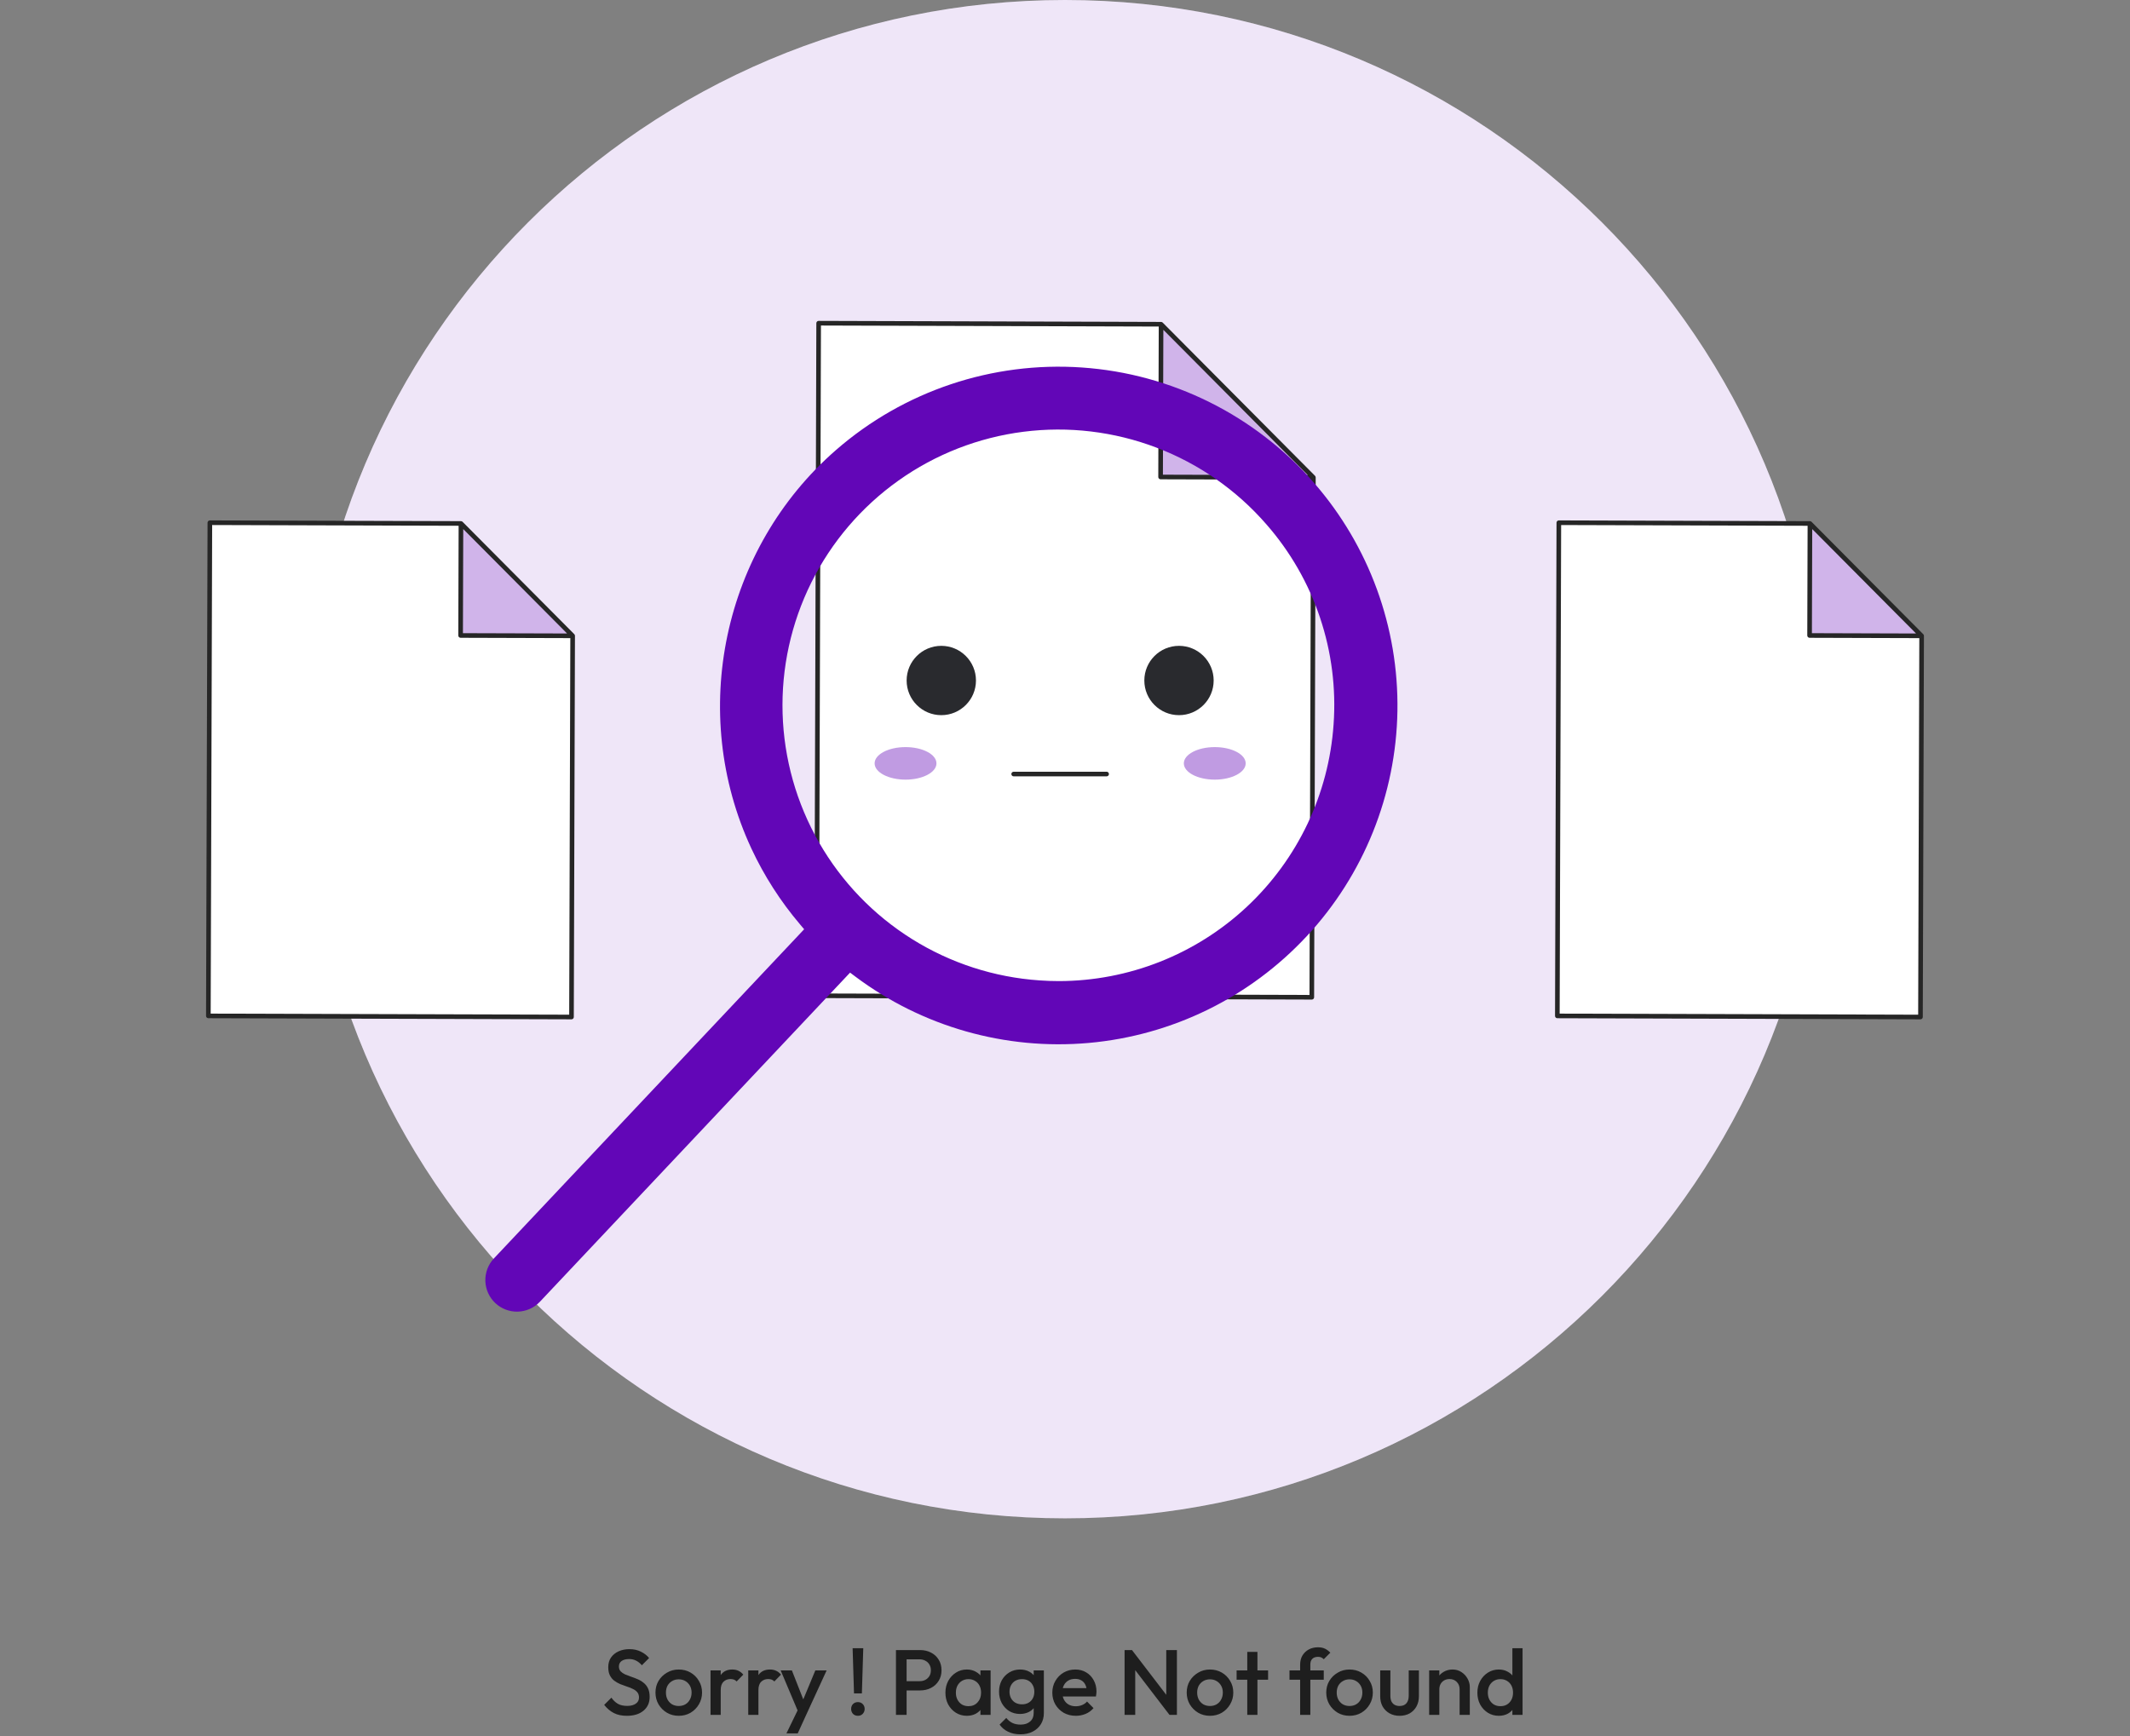 <svg width="460" height="375" viewBox="0 0 460 375" fill="none" xmlns="http://www.w3.org/2000/svg">
<rect x="0" y="0" width="460" height="375" fill="#808080" stroke="none"/>
<path d="M229.998 327.973C320.566 327.973 393.985 254.554 393.985 163.987C393.985 73.419 320.566 0 229.998 0C139.431 0 66.012 73.419 66.012 163.987C66.012 254.554 139.431 327.973 229.998 327.973Z" fill="white"/>
<path opacity="0.1" d="M229.998 327.973C320.566 327.973 393.985 254.554 393.985 163.987C393.985 73.419 320.566 0 229.998 0C139.431 0 66.012 73.419 66.012 163.987C66.012 254.554 139.431 327.973 229.998 327.973Z" fill="#6206B7"/>
<path d="M123.423 219.685L44.999 219.447L45.322 112.91L99.55 113.074L123.672 137.343L123.423 219.685Z" fill="white"/>
<path opacity="0.3" d="M99.55 113.074L99.477 137.27L123.672 137.343L99.55 113.074Z" fill="#6206B7"/>
<path d="M124.165 137.313C124.163 137.269 124.154 137.226 124.14 137.185C124.135 137.169 124.131 137.153 124.124 137.137C124.1 137.083 124.067 137.033 124.026 136.991L99.904 112.722C99.862 112.68 99.812 112.646 99.758 112.622C99.743 112.615 99.727 112.61 99.711 112.605C99.669 112.59 99.626 112.582 99.581 112.579C99.571 112.579 99.561 112.572 99.551 112.572L45.323 112.41C45.191 112.41 45.064 112.463 44.97 112.556C44.876 112.65 44.824 112.777 44.824 112.91L44.499 219.445C44.499 219.578 44.552 219.705 44.646 219.799C44.739 219.892 44.867 219.945 44.999 219.945L123.42 220.184C123.552 220.184 123.679 220.132 123.773 220.038C123.867 219.944 123.919 219.817 123.919 219.685L124.169 137.343C124.171 137.333 124.166 137.324 124.165 137.313ZM100.043 114.282L111.182 125.484L122.468 136.838L99.977 136.77L100.043 114.282ZM45.498 218.949L45.818 113.411L99.047 113.572L98.975 137.268C98.975 137.401 99.028 137.528 99.122 137.621C99.215 137.715 99.343 137.768 99.475 137.768L123.171 137.839L122.925 219.182L45.498 218.949Z" fill="#262626"/>
<path d="M283.3 215.422L176.357 215.098L176.797 69.816L250.746 70.041L283.641 103.135L283.3 215.422Z" fill="white"/>
<path opacity="0.3" d="M250.745 70.039L250.646 103.034L283.64 103.134L250.745 70.039Z" fill="#6206B7"/>
<path d="M284.134 103.104C284.131 103.061 284.123 103.018 284.109 102.976C284.103 102.96 284.099 102.945 284.092 102.927C284.069 102.872 284.036 102.823 283.995 102.78L251.1 69.686C251.058 69.644 251.008 69.61 250.954 69.586C250.938 69.579 250.924 69.575 250.908 69.569C250.866 69.555 250.822 69.546 250.778 69.543C250.767 69.543 250.758 69.537 250.747 69.537L176.798 69.312C176.666 69.312 176.539 69.365 176.445 69.459C176.352 69.552 176.299 69.68 176.299 69.812L175.859 215.093C175.859 215.226 175.912 215.353 176.005 215.446C176.099 215.54 176.226 215.593 176.358 215.593L283.3 215.917C283.433 215.917 283.56 215.864 283.653 215.771C283.747 215.677 283.8 215.55 283.8 215.417L284.14 103.131C284.14 103.125 284.134 103.115 284.134 103.104ZM251.241 71.247L282.435 102.631L251.146 102.536L251.241 71.247ZM176.858 214.599L177.295 70.317L250.245 70.538L250.145 103.033C250.145 103.165 250.197 103.292 250.291 103.386C250.385 103.48 250.512 103.532 250.644 103.532L283.139 103.632L282.802 214.92L176.858 214.599Z" fill="#262626"/>
<path d="M414.749 219.685L336.326 219.447L336.648 112.91L390.877 113.074L414.999 137.343L414.749 219.685Z" fill="white"/>
<path opacity="0.3" d="M390.877 113.078L390.803 137.274L414.999 137.347L390.877 113.078Z" fill="#6206B7"/>
<path d="M415.492 137.315C415.49 137.271 415.481 137.228 415.467 137.187C415.462 137.171 415.457 137.155 415.45 137.139C415.427 137.085 415.394 137.035 415.353 136.993L391.231 112.724C391.188 112.682 391.139 112.648 391.085 112.624C391.069 112.617 391.054 112.612 391.038 112.607C390.996 112.592 390.953 112.584 390.908 112.581C390.898 112.581 390.888 112.574 390.878 112.574L336.65 112.41C336.517 112.41 336.39 112.463 336.297 112.556C336.203 112.65 336.15 112.777 336.15 112.91L335.828 219.447C335.828 219.579 335.88 219.706 335.974 219.8C336.068 219.894 336.195 219.946 336.327 219.946L414.751 220.184C414.883 220.184 415.01 220.132 415.104 220.038C415.198 219.944 415.25 219.817 415.25 219.685L415.5 137.343C415.498 137.335 415.493 137.326 415.492 137.315ZM391.372 114.284L402.507 125.486L413.794 136.84L391.304 136.772L391.372 114.284ZM336.827 218.951L337.147 113.413L390.376 113.574L390.304 137.27C390.304 137.402 390.357 137.53 390.45 137.623C390.544 137.717 390.671 137.77 390.804 137.77L414.5 137.841L414.253 219.184L336.827 218.951Z" fill="#262626"/>
<path d="M203.285 154.481C207.42 154.481 210.772 151.129 210.772 146.994C210.772 142.86 207.42 139.508 203.285 139.508C199.151 139.508 195.799 142.86 195.799 146.994C195.799 151.129 199.151 154.481 203.285 154.481Z" fill="#292A2E"/>
<path d="M254.62 154.481C258.754 154.481 262.106 151.129 262.106 146.994C262.106 142.86 258.754 139.508 254.62 139.508C250.485 139.508 247.133 142.86 247.133 146.994C247.133 151.129 250.485 154.481 254.62 154.481Z" fill="#292A2E"/>
<path d="M238.989 167.698H218.916C218.783 167.698 218.656 167.646 218.562 167.552C218.469 167.458 218.416 167.331 218.416 167.199C218.416 167.066 218.469 166.939 218.562 166.846C218.656 166.752 218.783 166.699 218.916 166.699H238.989C239.122 166.699 239.249 166.752 239.342 166.846C239.436 166.939 239.489 167.066 239.489 167.199C239.489 167.331 239.436 167.458 239.342 167.552C239.249 167.646 239.122 167.698 238.989 167.698Z" fill="#262626"/>
<path d="M195.563 168.409C199.251 168.409 202.241 166.835 202.241 164.894C202.241 162.953 199.251 161.379 195.563 161.379C191.874 161.379 188.884 162.953 188.884 164.894C188.884 166.835 191.874 168.409 195.563 168.409Z" fill="white"/>
<path d="M262.342 168.409C266.031 168.409 269.021 166.835 269.021 164.894C269.021 162.953 266.031 161.379 262.342 161.379C258.654 161.379 255.664 162.953 255.664 164.894C255.664 166.835 258.654 168.409 262.342 168.409Z" fill="white"/>
<g opacity="0.4">
<path d="M195.563 168.409C199.251 168.409 202.241 166.835 202.241 164.894C202.241 162.953 199.251 161.379 195.563 161.379C191.874 161.379 188.884 162.953 188.884 164.894C188.884 166.835 191.874 168.409 195.563 168.409Z" fill="#6206B7"/>
<path d="M262.342 168.409C266.031 168.409 269.021 166.835 269.021 164.894C269.021 162.953 266.031 161.379 262.342 161.379C258.654 161.379 255.664 162.953 255.664 164.894C255.664 166.835 258.654 168.409 262.342 168.409Z" fill="#6206B7"/>
</g>
<path d="M283.8 104.325C271.053 89.689 253.014 80.717 233.651 79.381C214.289 78.045 195.189 84.455 180.552 97.201C156.098 118.498 148.584 153.905 162.282 183.314C165.032 189.206 168.559 194.705 172.768 199.662L173.667 200.727L106.638 271.861C105.413 273.181 104.759 274.932 104.819 276.732C104.879 278.532 105.648 280.236 106.959 281.471C108.27 282.706 110.017 283.373 111.817 283.326C113.618 283.279 115.327 282.521 116.571 281.219L183.583 210.096L184.703 210.935C199.164 221.782 217.128 226.893 235.133 225.283C253.138 223.673 269.91 215.457 282.218 202.216C294.525 188.976 301.497 171.649 301.79 153.575C302.082 135.5 295.675 117.957 283.802 104.325H283.8ZM288.003 156.486C286.965 171.515 280.269 185.591 269.265 195.879C258.26 206.166 243.765 211.9 228.701 211.925C227.31 211.925 225.915 211.875 224.514 211.775C214.736 211.111 205.272 208.045 196.963 202.847C188.654 197.65 181.755 190.482 176.879 181.98C172.003 173.478 169.301 163.905 169.012 154.108C168.722 144.311 170.855 134.595 175.22 125.82C179.585 117.044 186.049 109.482 194.037 103.803C202.025 98.124 211.291 94.505 221.013 93.265C230.735 92.025 240.613 93.203 249.77 96.695C258.928 100.187 267.083 105.885 273.511 113.283C278.661 119.17 282.593 126.019 285.08 133.435C287.568 140.85 288.561 148.685 288.003 156.486Z" fill="#6206B7"/>
<path d="M135.381 370.63C134.274 370.63 133.334 370.43 132.561 370.03C131.788 369.63 131.094 369.043 130.481 368.27L132.041 366.71C132.428 367.27 132.888 367.71 133.421 368.03C133.954 368.336 134.634 368.49 135.461 368.49C136.234 368.49 136.848 368.33 137.301 368.01C137.768 367.69 138.001 367.25 138.001 366.69C138.001 366.223 137.881 365.843 137.641 365.55C137.401 365.256 137.081 365.016 136.681 364.83C136.294 364.63 135.861 364.456 135.381 364.31C134.914 364.15 134.441 363.976 133.961 363.79C133.494 363.59 133.061 363.343 132.661 363.05C132.274 362.756 131.961 362.376 131.721 361.91C131.481 361.443 131.361 360.85 131.361 360.13C131.361 359.303 131.561 358.603 131.961 358.03C132.374 357.443 132.928 356.996 133.621 356.69C134.314 356.383 135.088 356.23 135.941 356.23C136.861 356.23 137.681 356.41 138.401 356.77C139.134 357.13 139.728 357.59 140.181 358.15L138.621 359.71C138.221 359.256 137.801 358.923 137.361 358.71C136.934 358.483 136.441 358.37 135.881 358.37C135.188 358.37 134.641 358.51 134.241 358.79C133.854 359.07 133.661 359.463 133.661 359.97C133.661 360.396 133.781 360.743 134.021 361.01C134.261 361.263 134.574 361.483 134.961 361.67C135.361 361.843 135.794 362.01 136.261 362.17C136.741 362.33 137.214 362.51 137.681 362.71C138.161 362.91 138.594 363.17 138.981 363.49C139.381 363.796 139.701 364.196 139.941 364.69C140.181 365.183 140.301 365.803 140.301 366.55C140.301 367.803 139.854 368.796 138.961 369.53C138.081 370.263 136.888 370.63 135.381 370.63ZM146.577 370.63C145.644 370.63 144.797 370.41 144.037 369.97C143.277 369.516 142.67 368.91 142.217 368.15C141.777 367.39 141.557 366.543 141.557 365.61C141.557 364.676 141.777 363.836 142.217 363.09C142.67 362.343 143.277 361.75 144.037 361.31C144.797 360.856 145.644 360.63 146.577 360.63C147.524 360.63 148.377 360.85 149.137 361.29C149.897 361.73 150.497 362.33 150.937 363.09C151.39 363.836 151.617 364.676 151.617 365.61C151.617 366.543 151.39 367.39 150.937 368.15C150.497 368.91 149.897 369.516 149.137 369.97C148.377 370.41 147.524 370.63 146.577 370.63ZM146.577 368.51C147.124 368.51 147.604 368.39 148.017 368.15C148.444 367.896 148.77 367.55 148.997 367.11C149.237 366.67 149.357 366.17 149.357 365.61C149.357 365.05 149.237 364.556 148.997 364.13C148.757 363.703 148.43 363.37 148.017 363.13C147.604 362.876 147.124 362.75 146.577 362.75C146.044 362.75 145.564 362.876 145.137 363.13C144.724 363.37 144.397 363.703 144.157 364.13C143.93 364.556 143.817 365.05 143.817 365.61C143.817 366.17 143.93 366.67 144.157 367.11C144.397 367.55 144.724 367.896 145.137 368.15C145.564 368.39 146.044 368.51 146.577 368.51ZM153.447 370.43V360.83H155.647V370.43H153.447ZM155.647 365.09L154.887 364.71C154.887 363.496 155.153 362.516 155.687 361.77C156.233 361.01 157.053 360.63 158.147 360.63C158.627 360.63 159.06 360.716 159.447 360.89C159.833 361.063 160.193 361.343 160.527 361.73L159.087 363.21C158.913 363.023 158.72 362.89 158.507 362.81C158.293 362.73 158.047 362.69 157.767 362.69C157.153 362.69 156.647 362.883 156.247 363.27C155.847 363.656 155.647 364.263 155.647 365.09ZM161.591 370.43V360.83H163.791V370.43H161.591ZM163.791 365.09L163.031 364.71C163.031 363.496 163.298 362.516 163.831 361.77C164.378 361.01 165.198 360.63 166.291 360.63C166.771 360.63 167.204 360.716 167.591 360.89C167.978 361.063 168.338 361.343 168.671 361.73L167.231 363.21C167.058 363.023 166.864 362.89 166.651 362.81C166.438 362.73 166.191 362.69 165.911 362.69C165.298 362.69 164.791 362.883 164.391 363.27C163.991 363.656 163.791 364.263 163.791 365.09ZM172.699 370.53L168.599 360.83H171.019L173.819 367.95H173.119L176.079 360.83H178.519L174.059 370.53H172.699ZM169.839 374.43L172.819 368.29L174.059 370.53L172.279 374.43H169.839ZM184.434 365.79L184.134 356.03H186.434L186.134 365.79H184.434ZM185.274 370.63C184.848 370.63 184.494 370.49 184.214 370.21C183.948 369.916 183.814 369.563 183.814 369.15C183.814 368.723 183.948 368.37 184.214 368.09C184.494 367.81 184.848 367.67 185.274 367.67C185.701 367.67 186.048 367.81 186.314 368.09C186.594 368.37 186.734 368.723 186.734 369.15C186.734 369.563 186.594 369.916 186.314 370.21C186.048 370.49 185.701 370.63 185.274 370.63ZM195.073 365.15V363.15H198.573C199.053 363.15 199.473 363.056 199.833 362.87C200.206 362.67 200.499 362.396 200.713 362.05C200.926 361.69 201.033 361.27 201.033 360.79C201.033 360.31 200.926 359.896 200.713 359.55C200.499 359.19 200.206 358.916 199.833 358.73C199.473 358.53 199.053 358.43 198.573 358.43H195.073V356.43H198.693C199.573 356.43 200.359 356.61 201.053 356.97C201.759 357.33 202.313 357.836 202.713 358.49C203.126 359.143 203.333 359.91 203.333 360.79C203.333 361.67 203.126 362.436 202.713 363.09C202.313 363.743 201.759 364.25 201.053 364.61C200.359 364.97 199.573 365.15 198.693 365.15H195.073ZM193.493 370.43V356.43H195.793V370.43H193.493ZM208.795 370.63C207.928 370.63 207.141 370.41 206.435 369.97C205.741 369.53 205.188 368.936 204.775 368.19C204.375 367.43 204.175 366.583 204.175 365.65C204.175 364.703 204.375 363.856 204.775 363.11C205.188 362.35 205.741 361.75 206.435 361.31C207.141 360.856 207.928 360.63 208.795 360.63C209.528 360.63 210.175 360.79 210.735 361.11C211.308 361.416 211.761 361.843 212.095 362.39C212.428 362.936 212.595 363.556 212.595 364.25V367.01C212.595 367.703 212.428 368.323 212.095 368.87C211.775 369.416 211.328 369.85 210.755 370.17C210.181 370.476 209.528 370.63 208.795 370.63ZM209.155 368.55C209.968 368.55 210.621 368.276 211.115 367.73C211.621 367.183 211.875 366.483 211.875 365.63C211.875 365.056 211.761 364.55 211.535 364.11C211.308 363.67 210.988 363.33 210.575 363.09C210.175 362.836 209.701 362.71 209.155 362.71C208.621 362.71 208.148 362.836 207.735 363.09C207.335 363.33 207.015 363.67 206.775 364.11C206.548 364.55 206.435 365.056 206.435 365.63C206.435 366.203 206.548 366.71 206.775 367.15C207.015 367.59 207.335 367.936 207.735 368.19C208.148 368.43 208.621 368.55 209.155 368.55ZM211.735 370.43V367.85L212.115 365.51L211.735 363.19V360.83H213.935V370.43H211.735ZM220.376 374.63C219.363 374.63 218.476 374.443 217.716 374.07C216.956 373.71 216.343 373.196 215.876 372.53L217.316 371.09C217.703 371.57 218.143 371.93 218.636 372.17C219.13 372.41 219.723 372.53 220.416 372.53C221.283 372.53 221.97 372.303 222.476 371.85C222.983 371.41 223.236 370.803 223.236 370.03V367.67L223.616 365.55L223.236 363.41V360.83H225.436V370.03C225.436 370.95 225.223 371.75 224.796 372.43C224.37 373.123 223.776 373.663 223.016 374.05C222.256 374.436 221.376 374.63 220.376 374.63ZM220.276 370.23C219.423 370.23 218.65 370.023 217.956 369.61C217.276 369.183 216.736 368.603 216.336 367.87C215.95 367.136 215.756 366.316 215.756 365.41C215.756 364.503 215.95 363.69 216.336 362.97C216.736 362.25 217.276 361.683 217.956 361.27C218.65 360.843 219.423 360.63 220.276 360.63C221.036 360.63 221.703 360.783 222.276 361.09C222.85 361.396 223.296 361.823 223.616 362.37C223.936 362.903 224.096 363.53 224.096 364.25V366.61C224.096 367.316 223.93 367.943 223.596 368.49C223.276 369.036 222.83 369.463 222.256 369.77C221.683 370.076 221.023 370.23 220.276 370.23ZM220.716 368.15C221.25 368.15 221.716 368.036 222.116 367.81C222.516 367.583 222.823 367.27 223.036 366.87C223.263 366.456 223.376 365.976 223.376 365.43C223.376 364.883 223.263 364.41 223.036 364.01C222.823 363.596 222.516 363.276 222.116 363.05C221.716 362.823 221.25 362.71 220.716 362.71C220.183 362.71 219.71 362.823 219.296 363.05C218.896 363.276 218.583 363.596 218.356 364.01C218.13 364.41 218.016 364.883 218.016 365.43C218.016 365.963 218.13 366.436 218.356 366.85C218.583 367.263 218.896 367.583 219.296 367.81C219.71 368.036 220.183 368.15 220.716 368.15ZM232.34 370.63C231.38 370.63 230.513 370.416 229.74 369.99C228.98 369.55 228.373 368.95 227.92 368.19C227.48 367.43 227.26 366.576 227.26 365.63C227.26 364.683 227.48 363.836 227.92 363.09C228.36 362.33 228.953 361.73 229.7 361.29C230.46 360.85 231.3 360.63 232.22 360.63C233.113 360.63 233.9 360.836 234.58 361.25C235.273 361.663 235.813 362.23 236.2 362.95C236.6 363.67 236.8 364.49 236.8 365.41C236.8 365.57 236.787 365.736 236.76 365.91C236.747 366.07 236.72 366.25 236.68 366.45H228.8V364.65H235.54L234.72 365.37C234.693 364.783 234.58 364.29 234.38 363.89C234.18 363.49 233.893 363.183 233.52 362.97C233.16 362.756 232.713 362.65 232.18 362.65C231.62 362.65 231.133 362.77 230.72 363.01C230.307 363.25 229.987 363.59 229.76 364.03C229.533 364.456 229.42 364.97 229.42 365.57C229.42 366.17 229.54 366.696 229.78 367.15C230.02 367.603 230.36 367.956 230.8 368.21C231.24 368.45 231.747 368.57 232.32 368.57C232.813 368.57 233.267 368.483 233.68 368.31C234.107 368.136 234.467 367.883 234.76 367.55L236.16 368.97C235.693 369.516 235.127 369.93 234.46 370.21C233.793 370.49 233.087 370.63 232.34 370.63ZM242.868 370.43V356.43H244.468L245.168 359.07V370.43H242.868ZM252.568 370.43L244.188 359.49L244.468 356.43L252.848 367.37L252.568 370.43ZM252.568 370.43L251.868 367.97V356.43H254.168V370.43H252.568ZM261.304 370.63C260.37 370.63 259.524 370.41 258.764 369.97C258.004 369.516 257.397 368.91 256.944 368.15C256.504 367.39 256.284 366.543 256.284 365.61C256.284 364.676 256.504 363.836 256.944 363.09C257.397 362.343 258.004 361.75 258.764 361.31C259.524 360.856 260.37 360.63 261.304 360.63C262.25 360.63 263.104 360.85 263.864 361.29C264.624 361.73 265.224 362.33 265.664 363.09C266.117 363.836 266.344 364.676 266.344 365.61C266.344 366.543 266.117 367.39 265.664 368.15C265.224 368.91 264.624 369.516 263.864 369.97C263.104 370.41 262.25 370.63 261.304 370.63ZM261.304 368.51C261.85 368.51 262.33 368.39 262.744 368.15C263.17 367.896 263.497 367.55 263.724 367.11C263.964 366.67 264.084 366.17 264.084 365.61C264.084 365.05 263.964 364.556 263.724 364.13C263.484 363.703 263.157 363.37 262.744 363.13C262.33 362.876 261.85 362.75 261.304 362.75C260.77 362.75 260.29 362.876 259.864 363.13C259.45 363.37 259.124 363.703 258.884 364.13C258.657 364.556 258.544 365.05 258.544 365.61C258.544 366.17 258.657 366.67 258.884 367.11C259.124 367.55 259.45 367.896 259.864 368.15C260.29 368.39 260.77 368.51 261.304 368.51ZM269.36 370.43V356.83H271.56V370.43H269.36ZM267.06 362.83V360.83H273.86V362.83H267.06ZM280.782 370.43V359.57C280.782 358.836 280.942 358.19 281.262 357.63C281.596 357.07 282.049 356.63 282.622 356.31C283.209 355.99 283.882 355.83 284.642 355.83C285.229 355.83 285.729 355.93 286.142 356.13C286.556 356.33 286.942 356.616 287.302 356.99L285.882 358.41C285.722 358.25 285.549 358.123 285.362 358.03C285.176 357.936 284.936 357.89 284.642 357.89C284.109 357.89 283.696 358.036 283.402 358.33C283.122 358.61 282.982 359.016 282.982 359.55V370.43H280.782ZM278.482 362.83V360.83H285.882V362.83H278.482ZM291.44 370.63C290.507 370.63 289.66 370.41 288.9 369.97C288.14 369.516 287.534 368.91 287.08 368.15C286.64 367.39 286.42 366.543 286.42 365.61C286.42 364.676 286.64 363.836 287.08 363.09C287.534 362.343 288.14 361.75 288.9 361.31C289.66 360.856 290.507 360.63 291.44 360.63C292.387 360.63 293.24 360.85 294 361.29C294.76 361.73 295.36 362.33 295.8 363.09C296.254 363.836 296.48 364.676 296.48 365.61C296.48 366.543 296.254 367.39 295.8 368.15C295.36 368.91 294.76 369.516 294 369.97C293.24 370.41 292.387 370.63 291.44 370.63ZM291.44 368.51C291.987 368.51 292.467 368.39 292.88 368.15C293.307 367.896 293.634 367.55 293.86 367.11C294.1 366.67 294.22 366.17 294.22 365.61C294.22 365.05 294.1 364.556 293.86 364.13C293.62 363.703 293.294 363.37 292.88 363.13C292.467 362.876 291.987 362.75 291.44 362.75C290.907 362.75 290.427 362.876 290 363.13C289.587 363.37 289.26 363.703 289.02 364.13C288.794 364.556 288.68 365.05 288.68 365.61C288.68 366.17 288.794 366.67 289.02 367.11C289.26 367.55 289.587 367.896 290 368.15C290.427 368.39 290.907 368.51 291.44 368.51ZM302.25 370.63C301.437 370.63 300.71 370.45 300.07 370.09C299.443 369.73 298.95 369.236 298.59 368.61C298.243 367.97 298.07 367.236 298.07 366.41V360.83H300.27V366.31C300.27 366.776 300.343 367.176 300.49 367.51C300.65 367.83 300.877 368.076 301.17 368.25C301.477 368.423 301.837 368.51 302.25 368.51C302.89 368.51 303.377 368.323 303.71 367.95C304.057 367.563 304.23 367.016 304.23 366.31V360.83H306.43V366.41C306.43 367.25 306.25 367.99 305.89 368.63C305.543 369.256 305.057 369.75 304.43 370.11C303.803 370.456 303.077 370.63 302.25 370.63ZM315.222 370.43V364.89C315.222 364.25 315.015 363.723 314.602 363.31C314.202 362.896 313.682 362.69 313.042 362.69C312.615 362.69 312.235 362.783 311.902 362.97C311.569 363.156 311.309 363.416 311.122 363.75C310.935 364.083 310.842 364.463 310.842 364.89L309.982 364.41C309.982 363.676 310.142 363.03 310.462 362.47C310.782 361.896 311.222 361.45 311.782 361.13C312.355 360.796 312.995 360.63 313.702 360.63C314.422 360.63 315.062 360.816 315.622 361.19C316.182 361.55 316.622 362.023 316.942 362.61C317.262 363.183 317.422 363.783 317.422 364.41V370.43H315.222ZM308.642 370.43V360.83H310.842V370.43H308.642ZM323.678 370.63C322.811 370.63 322.024 370.41 321.318 369.97C320.624 369.53 320.071 368.936 319.658 368.19C319.258 367.43 319.058 366.583 319.058 365.65C319.058 364.703 319.258 363.856 319.658 363.11C320.071 362.35 320.624 361.75 321.318 361.31C322.024 360.856 322.811 360.63 323.678 360.63C324.411 360.63 325.058 360.79 325.618 361.11C326.191 361.416 326.644 361.843 326.978 362.39C327.311 362.936 327.478 363.556 327.478 364.25V367.01C327.478 367.703 327.311 368.323 326.978 368.87C326.658 369.416 326.211 369.85 325.638 370.17C325.064 370.476 324.411 370.63 323.678 370.63ZM324.038 368.55C324.584 368.55 325.058 368.43 325.458 368.19C325.871 367.936 326.191 367.59 326.418 367.15C326.644 366.71 326.758 366.203 326.758 365.63C326.758 365.056 326.644 364.55 326.418 364.11C326.191 363.67 325.871 363.33 325.458 363.09C325.058 362.836 324.584 362.71 324.038 362.71C323.504 362.71 323.031 362.836 322.618 363.09C322.218 363.33 321.898 363.67 321.658 364.11C321.431 364.55 321.318 365.056 321.318 365.63C321.318 366.203 321.431 366.71 321.658 367.15C321.898 367.59 322.218 367.936 322.618 368.19C323.031 368.43 323.504 368.55 324.038 368.55ZM328.818 370.43H326.618V367.85L326.998 365.51L326.618 363.19V356.03H328.818V370.43Z" fill="#1E1E1E"/>
</svg>
